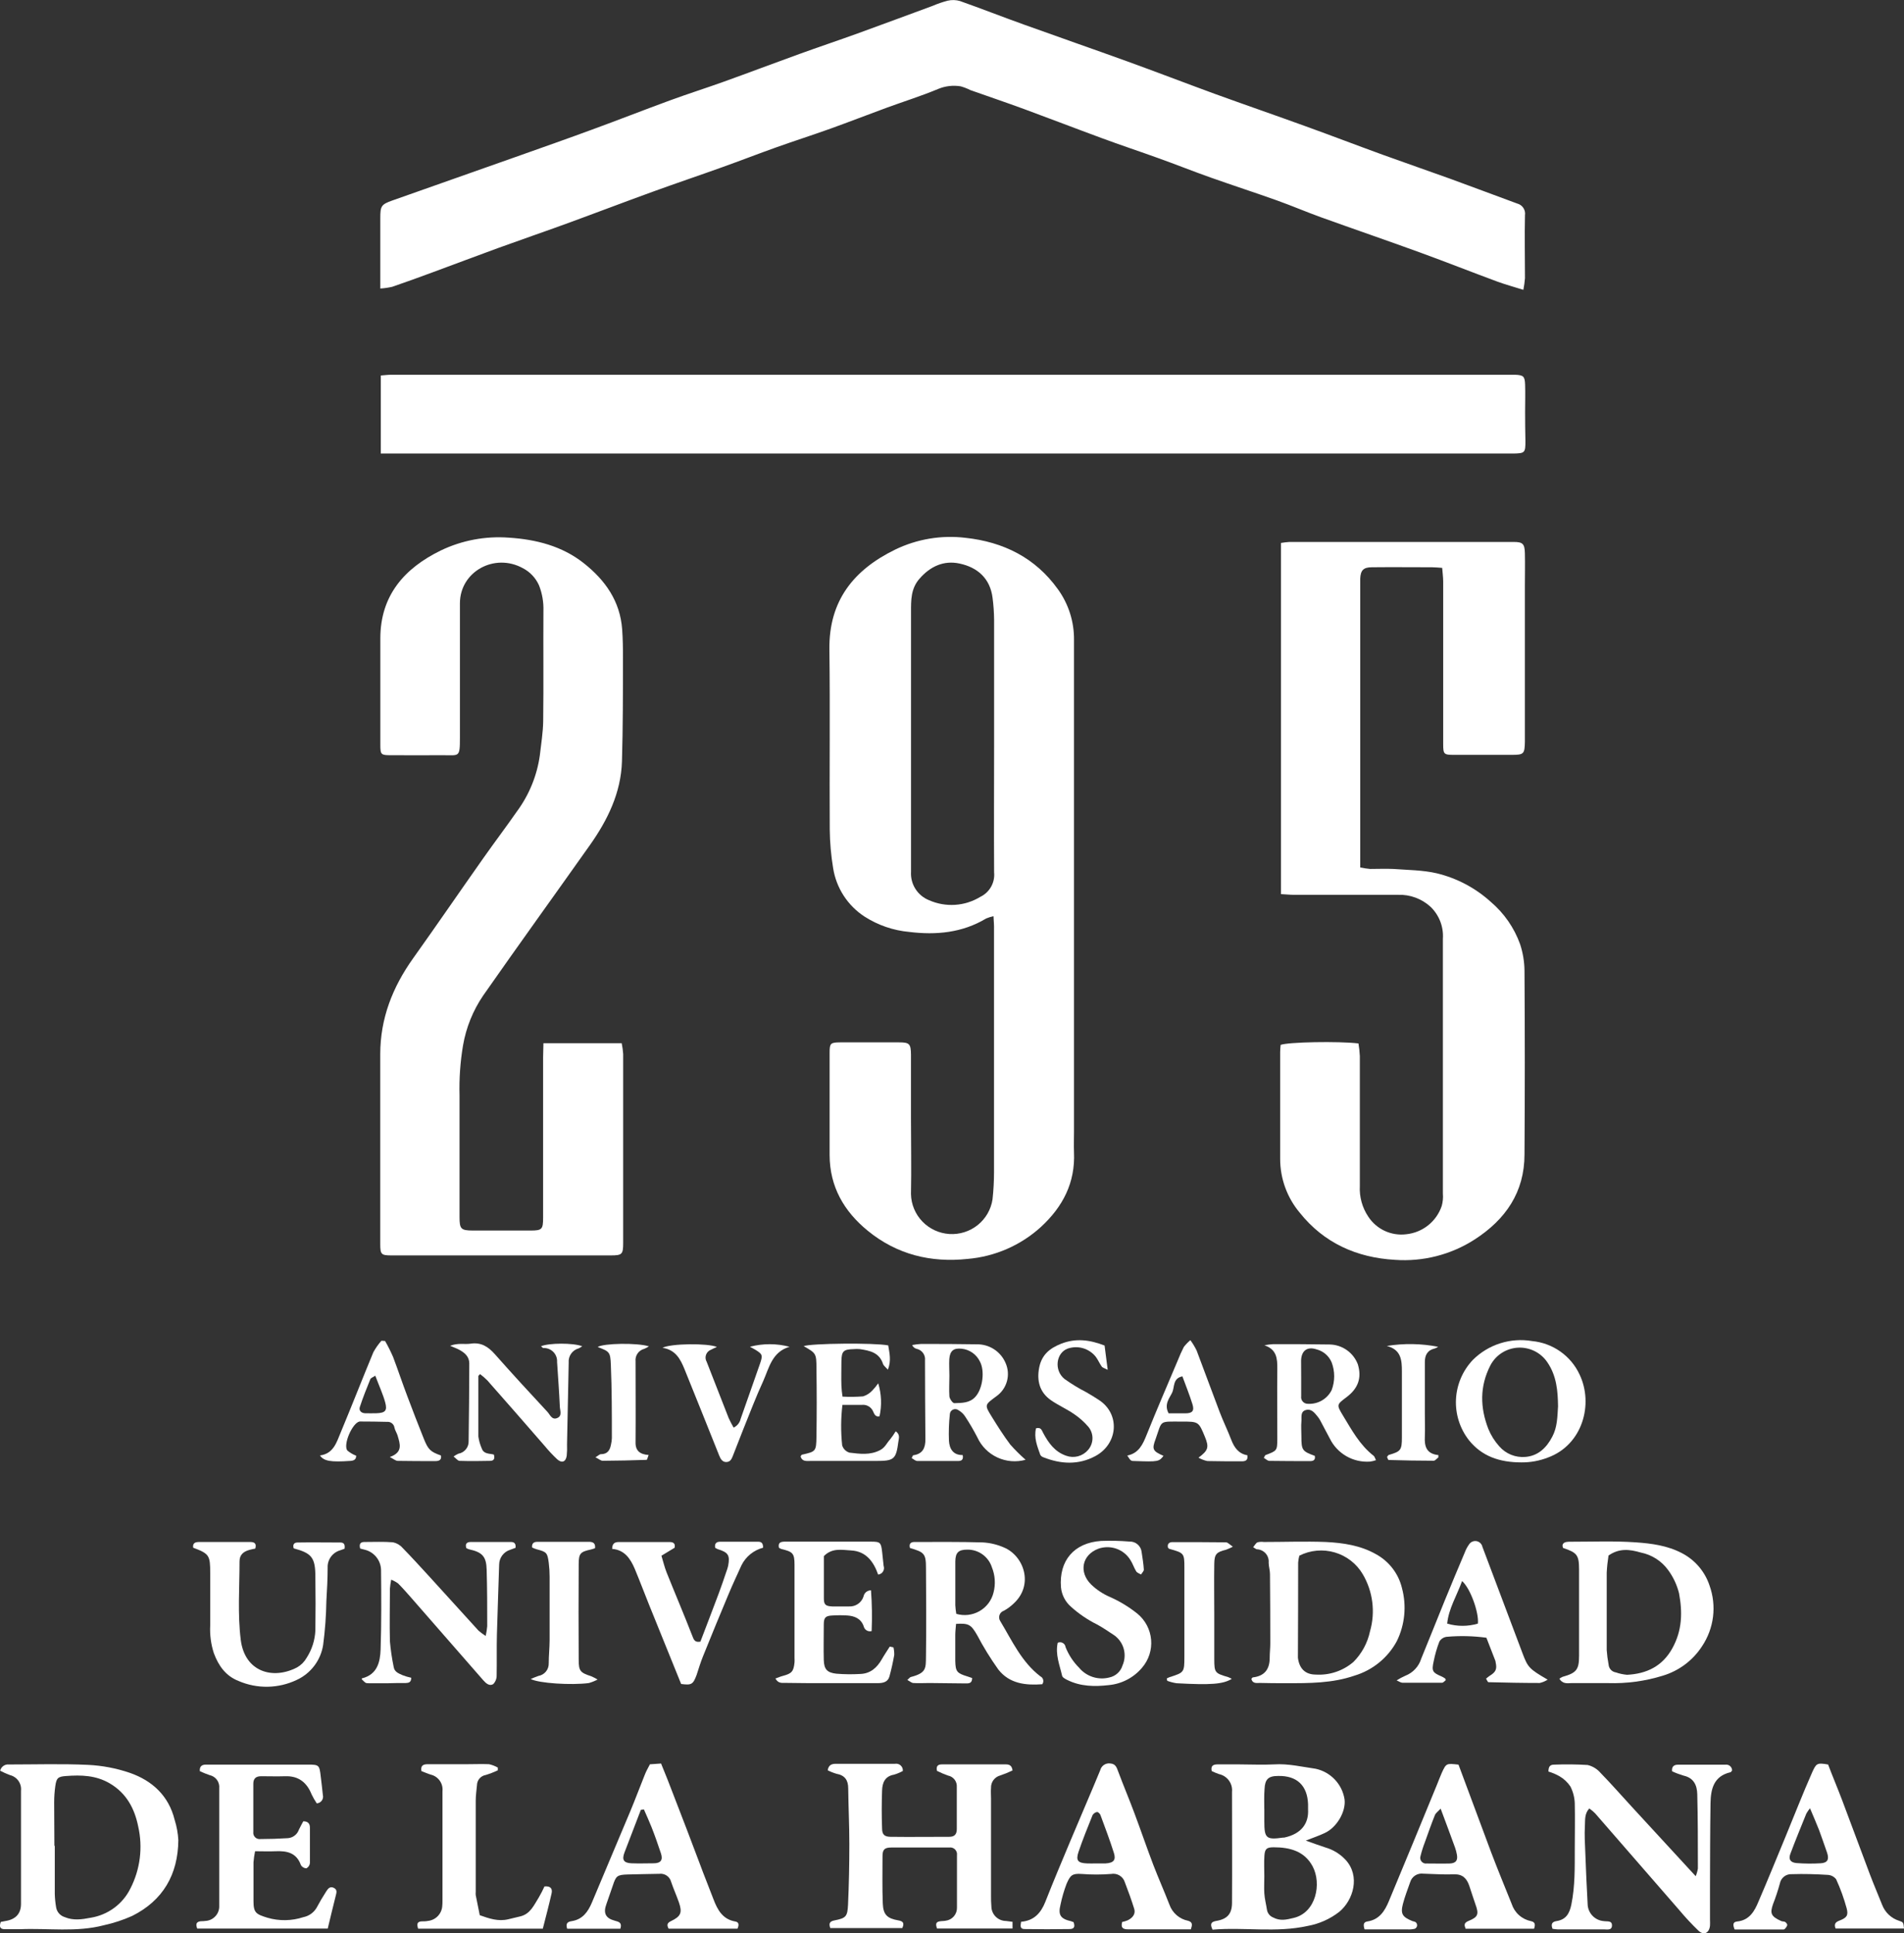 <svg width="131" height="133" viewBox="0 0 131 133" fill="none" xmlns="http://www.w3.org/2000/svg">
<rect x="0" y="0" width="131" height="133" fill="#333333" stroke="none"/>
<g clip-path="url(#clip0_760_13637)">
<path d="M68.355 63.035C68.182 63.071 68.013 63.123 67.851 63.191C66.209 64.181 64.397 64.343 62.568 64.118C61.469 64.02 60.411 63.657 59.483 63.062C58.909 62.688 58.419 62.198 58.047 61.623C57.675 61.049 57.428 60.403 57.322 59.728C57.176 58.852 57.099 57.966 57.089 57.079C57.065 52.944 57.117 48.81 57.065 44.675C57.023 41.341 58.728 39.206 61.593 37.811C63.092 37.085 64.769 36.804 66.423 37.002C69.034 37.285 71.232 38.367 72.792 40.547C73.523 41.562 73.909 42.783 73.894 44.032C73.894 55.283 73.894 66.534 73.894 77.783C73.894 78.289 73.876 78.794 73.894 79.287C73.985 81.371 73.127 83.024 71.621 84.413C70.229 85.681 68.456 86.454 66.577 86.614C64.038 86.885 61.708 86.314 59.706 84.678C58.064 83.34 57.086 81.638 57.08 79.473C57.08 77.12 57.08 74.765 57.08 72.407C57.08 71.779 57.144 71.722 57.799 71.716C59.151 71.716 60.516 71.716 61.856 71.716C62.574 71.716 62.671 71.815 62.677 72.57C62.677 74.013 62.677 75.453 62.677 76.897C62.677 78.653 62.713 80.405 62.677 82.161C62.694 82.864 62.974 83.535 63.463 84.042C63.952 84.549 64.614 84.855 65.318 84.9C66.022 84.945 66.718 84.725 67.268 84.285C67.818 83.844 68.182 83.214 68.288 82.519C68.356 81.898 68.39 81.274 68.391 80.649C68.391 75.07 68.391 69.493 68.391 63.916C68.4 63.669 68.373 63.408 68.355 63.035ZM68.397 51.149C68.397 48.314 68.397 45.478 68.397 42.643C68.392 42.14 68.357 41.638 68.292 41.139C68.126 39.795 67.256 39.035 66.022 38.773C64.941 38.539 64.008 38.962 63.269 39.81C62.665 40.493 62.68 41.293 62.68 42.114C62.68 47.496 62.68 52.879 62.68 58.263C62.68 58.841 62.68 59.415 62.68 59.992C62.657 60.404 62.764 60.814 62.987 61.162C63.209 61.51 63.536 61.781 63.921 61.935C64.484 62.184 65.099 62.293 65.714 62.253C66.329 62.213 66.924 62.024 67.449 61.703C67.762 61.553 68.02 61.31 68.19 61.008C68.359 60.707 68.432 60.36 68.397 60.016C68.379 57.061 68.397 54.105 68.397 51.149Z" fill="white"/>
<path d="M26.166 19.851V17.446C26.166 16.628 26.166 15.81 26.166 14.995C26.166 14.18 26.226 14.066 26.999 13.792L35.798 10.686C37.441 10.103 39.083 9.526 40.716 8.924C42.527 8.263 44.299 7.565 46.098 6.907C47.327 6.456 48.58 6.059 49.811 5.617C51.544 4.994 53.264 4.342 54.994 3.717C56.322 3.235 57.663 2.787 58.994 2.306C60.723 1.681 62.45 1.034 64.177 0.4C64.508 0.257 64.851 0.14 65.2 0.048C65.478 -0.017 65.768 -0.01 66.042 0.069C67.506 0.586 68.955 1.155 70.419 1.681C72.78 2.532 75.153 3.353 77.513 4.207C79.533 4.937 81.54 5.71 83.55 6.447C85.645 7.207 87.755 7.935 89.853 8.696C91.625 9.336 93.382 10.01 95.151 10.653C96.684 11.21 98.23 11.739 99.767 12.295C101.303 12.851 102.846 13.441 104.385 14.003C104.56 14.047 104.711 14.154 104.81 14.304C104.91 14.453 104.95 14.634 104.922 14.812C104.889 16.255 104.922 17.695 104.922 19.138C104.901 19.408 104.864 19.676 104.811 19.941C104.162 19.737 103.603 19.586 103.042 19.382C101.261 18.724 99.498 18.026 97.714 17.376C95.447 16.55 93.162 15.768 90.892 14.95C89.877 14.583 88.887 14.159 87.873 13.795C86.349 13.251 84.809 12.752 83.285 12.211C82.077 11.784 80.897 11.309 79.699 10.882C78.401 10.413 77.088 9.98 75.793 9.499C74.017 8.846 72.255 8.164 70.48 7.511C69.245 7.057 67.998 6.636 66.758 6.197C66.546 6.089 66.323 6.002 66.094 5.939C65.573 5.854 65.038 5.916 64.551 6.119C63.404 6.6 62.215 6.97 61.046 7.397C59.742 7.875 58.45 8.38 57.143 8.849C55.912 9.291 54.665 9.691 53.43 10.13C52.196 10.569 50.913 11.068 49.648 11.519C48.072 12.085 46.487 12.617 44.918 13.188C42.913 13.916 40.924 14.676 38.92 15.407C37.377 15.969 35.82 16.502 34.274 17.064C32.728 17.626 31.274 18.182 29.767 18.735C28.846 19.078 27.92 19.41 26.99 19.731C26.719 19.793 26.444 19.833 26.166 19.851Z" fill="white"/>
<path d="M37.389 71.775H42.774C42.826 72.021 42.86 72.27 42.876 72.521C42.876 76.849 42.876 81.175 42.876 85.501C42.876 86.304 42.807 86.373 42.01 86.373C36.989 86.373 31.968 86.373 26.947 86.373C26.232 86.373 26.162 86.31 26.162 85.588C26.162 81.237 26.162 76.887 26.162 72.536C26.162 70.073 27.007 67.923 28.417 65.942C30.053 63.648 31.644 61.324 33.265 59.026C34.02 57.953 34.813 56.907 35.565 55.827C36.407 54.687 36.95 53.356 37.144 51.954C37.231 51.169 37.364 50.385 37.373 49.6C37.404 47.074 37.373 44.551 37.389 42.026C37.408 41.428 37.306 40.833 37.087 40.276C36.862 39.766 36.469 39.348 35.973 39.091C34.026 38.021 31.653 39.323 31.644 41.497C31.644 44.572 31.644 47.648 31.644 50.727C31.644 52.162 31.602 51.951 30.436 51.96C29.271 51.969 28.07 51.96 26.89 51.96C26.226 51.96 26.171 51.921 26.168 51.281C26.168 48.831 26.168 46.38 26.168 43.926C26.168 40.97 27.822 39.097 30.328 37.873C31.786 37.173 33.405 36.87 35.019 36.992C36.881 37.113 38.662 37.564 40.151 38.736C41.639 39.909 42.668 41.358 42.807 43.31C42.852 43.956 42.864 44.606 42.861 45.255C42.861 47.633 42.861 50.015 42.792 52.39C42.725 54.543 41.808 56.416 40.588 58.142C38.146 61.594 35.668 65.022 33.247 68.489C32.543 69.521 32.07 70.692 31.858 71.922C31.666 73.061 31.586 74.215 31.617 75.368C31.617 78.155 31.617 80.943 31.617 83.733C31.617 84.551 31.71 84.656 32.522 84.662C33.851 84.662 35.179 84.662 36.507 84.662C37.292 84.662 37.367 84.575 37.367 83.778C37.367 80.1 37.367 76.423 37.367 72.746L37.389 71.775Z" fill="white"/>
<path d="M88.132 61.516V37.356C88.324 37.322 88.518 37.299 88.712 37.287C93.856 37.287 98.999 37.287 104.14 37.287C104.771 37.287 104.898 37.413 104.916 38.054C104.934 38.8 104.916 39.557 104.916 40.291V50.604C104.916 50.749 104.916 50.89 104.916 51.034C104.898 51.873 104.847 51.936 104.011 51.936C102.682 51.936 101.354 51.936 100.026 51.936C99.341 51.936 99.295 51.891 99.295 51.188C99.295 47.461 99.295 43.736 99.295 40.011C99.295 39.711 99.25 39.41 99.226 39.07C98.948 39.052 98.734 39.028 98.523 39.028C97.146 39.028 95.77 39.013 94.393 39.028C93.811 39.028 93.614 39.233 93.587 39.801C93.587 39.921 93.587 40.041 93.587 40.162V59.682C93.811 59.729 94.038 59.763 94.266 59.784C94.798 59.784 95.332 59.76 95.86 59.784C96.862 59.859 97.892 59.859 98.861 60.085C100.242 60.42 101.516 61.095 102.568 62.048C103.485 62.827 104.181 63.831 104.587 64.962C104.782 65.554 104.884 66.173 104.889 66.796C104.917 71.005 104.917 75.215 104.889 79.424C104.889 82.016 103.597 83.899 101.457 85.279C99.829 86.327 97.902 86.818 95.969 86.677C93.346 86.527 91.091 85.522 89.424 83.433C88.554 82.394 88.078 81.084 88.078 79.731C88.078 77.281 88.078 74.827 88.078 72.376C88.078 72.211 88.099 72.043 88.111 71.889C88.6 71.694 92.099 71.625 93.466 71.79C93.514 72.075 93.545 72.362 93.56 72.65C93.56 75.633 93.56 78.615 93.56 81.595C93.52 82.341 93.722 83.079 94.137 83.7C94.413 84.126 94.804 84.466 95.265 84.682C95.726 84.897 96.239 84.979 96.745 84.918C97.299 84.862 97.825 84.649 98.259 84.303C98.694 83.956 99.019 83.493 99.196 82.966C99.272 82.689 99.299 82.4 99.274 82.112C99.274 80.766 99.274 79.406 99.274 78.071C99.274 73.576 99.274 69.081 99.274 64.586C99.302 64.18 99.24 63.773 99.094 63.394C98.947 63.014 98.719 62.671 98.426 62.388C97.816 61.83 97.01 61.534 96.183 61.564C93.792 61.564 91.402 61.564 89.014 61.564C88.769 61.564 88.486 61.534 88.132 61.516Z" fill="white"/>
<path d="M26.199 31.207V25.834C26.471 25.813 26.706 25.783 26.939 25.783H103.932C104.029 25.783 104.125 25.783 104.234 25.783C104.814 25.807 104.91 25.885 104.931 26.457C104.953 27.082 104.931 27.708 104.931 28.333C104.931 29.006 104.938 29.679 104.953 30.351C104.953 31.15 104.922 31.192 104.092 31.204H26.211L26.199 31.207Z" fill="white"/>
<path d="M62.117 121.845C61.925 121.95 61.723 122.034 61.513 122.097C60.88 122.205 60.704 122.66 60.689 123.195C60.659 124.058 60.656 124.924 60.689 125.79C60.689 126.208 60.843 126.367 61.263 126.373C62.615 126.391 63.965 126.373 65.317 126.373C65.685 126.373 65.833 126.186 65.83 125.835C65.83 124.872 65.83 123.91 65.83 122.948C65.844 122.766 65.791 122.585 65.679 122.439C65.568 122.294 65.407 122.195 65.226 122.16C64.966 122.068 64.712 121.96 64.466 121.836C64.393 121.502 64.538 121.391 64.804 121.391H69.223C69.474 121.391 69.63 121.502 69.664 121.809C69.391 121.94 69.111 122.055 68.825 122.151C68.636 122.2 68.469 122.311 68.353 122.467C68.236 122.623 68.177 122.814 68.185 123.008C68.163 123.246 68.185 123.489 68.185 123.73C68.185 125.963 68.185 128.198 68.185 130.435C68.185 130.676 68.185 130.916 68.209 131.157C68.21 131.423 68.316 131.678 68.505 131.867C68.694 132.056 68.95 132.162 69.217 132.164L69.664 132.221V132.684H64.472C64.378 132.429 64.36 132.245 64.635 132.191C64.777 132.164 64.937 132.173 65.066 132.146C65.285 132.118 65.486 132.011 65.629 131.844C65.772 131.677 65.848 131.463 65.842 131.244C65.842 130.041 65.842 128.839 65.842 127.636C65.852 127.564 65.846 127.49 65.822 127.421C65.799 127.353 65.76 127.29 65.708 127.239C65.656 127.188 65.593 127.149 65.523 127.127C65.454 127.104 65.38 127.099 65.308 127.11C63.98 127.11 62.651 127.11 61.323 127.11C60.849 127.11 60.719 127.26 60.719 127.711C60.719 128.79 60.695 129.873 60.738 130.952C60.768 131.74 61.039 131.99 61.815 132.125C62.135 132.182 62.235 132.308 62.081 132.651H57.124C57.022 132.35 57.064 132.194 57.402 132.128C58.202 131.969 58.308 131.869 58.347 131.039C58.41 129.647 58.437 128.255 58.437 126.86C58.437 125.588 58.374 124.316 58.359 123.044C58.359 122.482 58.133 122.142 57.553 122.037C57.344 121.977 57.142 121.896 56.949 121.796C57.004 121.445 57.209 121.348 57.511 121.351H61.568C61.638 121.338 61.711 121.34 61.78 121.359C61.849 121.378 61.913 121.413 61.966 121.461C62.02 121.509 62.061 121.569 62.087 121.635C62.113 121.702 62.124 121.773 62.117 121.845Z" fill="white"/>
<path d="M0.053 132.23C0.177 132.206 0.271 132.185 0.355 132.17C1.056 132.065 1.442 131.683 1.445 130.995C1.445 128.4 1.445 125.802 1.445 123.207C1.472 122.966 1.409 122.723 1.269 122.524C1.129 122.326 0.921 122.184 0.684 122.127C0.454 122.042 0.229 121.941 0.011 121.827C0.041 121.694 0.12 121.577 0.231 121.497C0.342 121.418 0.479 121.382 0.615 121.397C2.426 121.397 4.237 121.34 6.048 121.424C7.029 121.47 7.999 121.654 8.928 121.971C10.474 122.509 11.606 123.547 12.016 125.206C12.159 125.661 12.245 126.132 12.27 126.608C12.246 128.956 11.228 130.748 9.097 131.815C8.469 132.096 7.814 132.312 7.141 132.459C5.245 132.955 3.304 132.648 1.385 132.73C1.025 132.73 0.66 132.73 0.301 132.73C-0.013 132.718 -0.058 132.543 0.053 132.23ZM3.742 126.993H3.769C3.769 128.099 3.769 129.206 3.769 130.3C3.778 130.613 3.809 130.924 3.863 131.232C3.889 131.385 3.957 131.528 4.059 131.644C4.161 131.761 4.294 131.847 4.442 131.894C5.046 132.149 5.629 132.059 6.254 131.939C6.834 131.844 7.383 131.612 7.856 131.263C8.328 130.915 8.71 130.459 8.97 129.933C9.647 128.616 9.837 127.103 9.508 125.66C9.263 124.443 8.708 123.375 7.549 122.696C6.598 122.14 5.587 122.112 4.548 122.191C3.987 122.23 3.884 122.329 3.806 122.879C3.752 123.26 3.726 123.644 3.727 124.028C3.736 125.023 3.742 126.009 3.742 126.993Z" fill="white"/>
<path d="M89.841 126.634C90.381 126.824 90.78 126.974 91.184 127.104C91.719 127.256 92.201 127.551 92.579 127.957C93.608 129.076 93.113 130.733 92.147 131.533C91.51 132.03 90.761 132.364 89.965 132.507C87.785 132.988 85.6 132.576 83.426 132.762C83.251 132.386 83.296 132.23 83.677 132.161C84.437 132.038 84.763 131.674 84.766 130.919C84.781 128.372 84.766 125.826 84.766 123.282C84.794 123.006 84.719 122.729 84.555 122.504C84.392 122.279 84.151 122.121 83.879 122.061C83.705 122.001 83.534 121.931 83.369 121.851C83.29 121.487 83.472 121.394 83.761 121.391C84.268 121.391 84.772 121.391 85.271 121.391C86.067 121.391 86.864 121.433 87.658 121.391C88.633 121.327 89.572 121.559 90.517 121.691C91.024 121.8 91.486 122.06 91.841 122.435C92.197 122.811 92.43 123.286 92.509 123.796C92.615 124.638 91.972 125.738 91.136 126.117C90.77 126.292 90.372 126.424 89.841 126.634ZM86.988 129.112C86.988 129.494 86.964 129.882 86.988 130.261C87.012 130.64 87.112 131.012 87.169 131.388C87.187 131.505 87.235 131.616 87.309 131.709C87.382 131.802 87.479 131.875 87.589 131.92C88.078 132.179 88.495 132.08 89.026 131.95C90.556 131.575 90.937 129.59 90.318 128.417C89.759 127.356 88.742 127.094 87.631 127.094C87.148 127.094 87.027 127.203 86.994 127.672C86.961 128.141 86.988 128.631 86.988 129.112ZM86.988 124.448V125.311C86.988 126.481 87.118 126.592 88.283 126.427H88.356C89.587 126.165 90.049 125.405 89.998 124.494C89.998 124.373 89.998 124.253 89.998 124.133C89.953 122.843 89.231 122.16 87.939 122.187C87.266 122.187 87.034 122.41 87.003 123.089C86.967 123.537 86.985 123.991 86.985 124.448H86.988Z" fill="white"/>
<path d="M109.347 124.422C109.009 124.789 109.067 125.222 109.046 125.607C109.009 126.223 109.046 126.843 109.073 127.462C109.118 128.638 109.166 129.813 109.233 130.989C109.237 131.29 109.354 131.579 109.561 131.798C109.768 132.018 110.051 132.152 110.353 132.174C110.57 132.213 110.914 132.116 110.908 132.474C110.902 132.832 110.561 132.739 110.344 132.742C109.281 132.742 108.231 132.742 107.159 132.742C107.045 132.735 106.931 132.722 106.818 132.703C106.697 132.384 106.779 132.219 107.096 132.171C107.736 132.071 107.983 131.662 108.11 131.049C108.375 129.762 108.345 128.469 108.348 127.173C108.348 126.142 108.372 125.108 108.348 124.076C108.335 123.669 108.232 123.27 108.046 122.907C107.85 122.616 107.59 122.375 107.286 122.2C107.049 122.067 106.798 121.961 106.537 121.884C106.537 121.541 106.652 121.409 106.924 121.409C107.694 121.378 108.466 121.386 109.236 121.433C109.582 121.517 109.892 121.707 110.123 121.977C110.86 122.732 111.554 123.529 112.27 124.305L116.668 129.083C116.74 128.912 116.791 128.733 116.819 128.55C116.819 126.845 116.819 125.138 116.776 123.439C116.761 122.837 116.541 122.323 115.844 122.167C115.57 122.086 115.303 121.986 115.044 121.866C115.01 121.566 115.146 121.412 115.448 121.412C116.535 121.412 117.622 121.412 118.705 121.412C118.763 121.403 118.822 121.407 118.879 121.423C118.935 121.438 118.988 121.466 119.032 121.504C119.077 121.542 119.112 121.59 119.137 121.643C119.161 121.696 119.173 121.754 119.173 121.812C119.122 121.869 119.095 121.926 119.058 121.932C117.902 122.2 117.703 123.093 117.688 124.067C117.658 126.013 117.658 127.958 117.652 129.903C117.652 130.625 117.652 131.347 117.652 132.068C117.659 132.212 117.659 132.355 117.652 132.498C117.591 133.001 117.226 133.175 116.858 132.832C116.393 132.384 115.952 131.911 115.539 131.416C113.603 129.197 111.672 126.977 109.746 124.756C109.623 124.634 109.49 124.522 109.347 124.422Z" fill="white"/>
<path d="M20.867 125.306C21.223 125.306 21.32 125.502 21.323 125.733C21.323 126.548 21.323 127.366 21.323 128.184C21.315 128.258 21.289 128.33 21.247 128.392C21.205 128.455 21.148 128.506 21.081 128.541C21.005 128.54 20.93 128.519 20.864 128.48C20.798 128.442 20.743 128.387 20.704 128.322C20.402 127.471 19.75 127.333 18.971 127.366C18.519 127.387 18.066 127.366 17.55 127.366C17.498 127.618 17.462 127.873 17.441 128.129C17.441 129.031 17.441 129.909 17.441 130.796C17.441 131.608 17.622 131.699 18.404 131.942C19.213 132.178 20.075 132.163 20.876 131.9C21.064 131.862 21.242 131.785 21.398 131.674C21.554 131.563 21.685 131.421 21.782 131.256C21.983 130.878 22.2 130.508 22.434 130.147C22.549 129.973 22.681 129.756 22.953 129.879C23.225 130.003 23.155 130.213 23.098 130.436C22.911 131.172 22.736 131.912 22.549 132.688H13.571C13.468 132.417 13.468 132.219 13.822 132.18C13.915 132.18 14.015 132.18 14.123 132.162C14.256 132.156 14.386 132.124 14.506 132.068C14.626 132.012 14.734 131.932 14.823 131.835C14.913 131.737 14.982 131.622 15.026 131.498C15.071 131.373 15.09 131.241 15.083 131.109C15.083 128.418 15.083 125.724 15.083 123.033C15.104 122.829 15.049 122.624 14.928 122.457C14.808 122.291 14.63 122.175 14.428 122.131C14.197 122.052 13.97 121.961 13.749 121.857C13.722 121.539 13.873 121.409 14.163 121.406C14.549 121.406 14.935 121.406 15.322 121.406C17.274 121.406 19.229 121.406 21.187 121.406C21.948 121.406 21.978 121.436 22.066 122.209C22.114 122.639 22.174 123.066 22.213 123.496C22.23 123.562 22.233 123.631 22.22 123.698C22.207 123.764 22.18 123.828 22.14 123.883C22.1 123.938 22.048 123.984 21.988 124.017C21.928 124.049 21.862 124.069 21.794 124.073C21.66 123.875 21.541 123.667 21.438 123.451C21.109 122.627 20.532 122.176 19.626 122.206C19.074 122.224 18.519 122.206 17.963 122.206C17.61 122.206 17.426 122.365 17.429 122.729C17.429 123.836 17.429 124.942 17.429 126.037C17.419 126.103 17.425 126.171 17.447 126.234C17.468 126.298 17.503 126.356 17.551 126.403C17.598 126.451 17.656 126.487 17.72 126.508C17.783 126.529 17.851 126.536 17.918 126.527C18.546 126.527 19.174 126.506 19.799 126.467C19.969 126.456 20.132 126.395 20.267 126.292C20.403 126.19 20.506 126.05 20.562 125.889C20.653 125.691 20.773 125.487 20.867 125.306Z" fill="white"/>
<path d="M71.708 115.876C70.579 115.961 69.456 115.846 68.689 114.866C68.149 114.109 67.66 113.317 67.228 112.494C66.812 111.775 66.652 111.667 65.779 111.724C65.761 111.964 65.728 112.217 65.725 112.47C65.725 113.071 65.725 113.672 65.725 114.274C65.743 115.004 65.837 115.116 66.549 115.335L66.887 115.449C66.887 115.852 66.616 115.819 66.389 115.819L63.932 115.792C63.57 115.792 63.208 115.816 62.848 115.792C62.719 115.792 62.598 115.669 62.426 115.582C62.559 115.467 62.604 115.395 62.664 115.38C63.751 115.098 63.697 114.779 63.709 113.94C63.736 111.922 63.724 109.902 63.709 107.881C63.709 106.892 63.594 106.79 62.61 106.504C62.531 106.237 62.64 106.089 62.912 106.089C64.481 106.089 66.051 106.071 67.618 106.119C68.121 106.147 68.615 106.265 69.076 106.468C70.449 107.045 71.141 109.033 69.749 110.317C69.546 110.514 69.318 110.683 69.07 110.819C69 110.842 68.936 110.881 68.884 110.932C68.831 110.983 68.792 111.046 68.768 111.116C68.744 111.185 68.736 111.259 68.746 111.331C68.755 111.404 68.781 111.474 68.822 111.535C69.631 112.879 70.283 114.34 71.578 115.332C71.627 115.355 71.669 115.389 71.703 115.431C71.737 115.473 71.761 115.521 71.773 115.574C71.785 115.626 71.786 115.68 71.775 115.732C71.764 115.785 71.741 115.834 71.708 115.876ZM65.792 111.032C66.057 111.111 66.335 111.136 66.61 111.104C66.884 111.072 67.15 110.985 67.39 110.848C67.63 110.711 67.839 110.527 68.006 110.307C68.172 110.087 68.292 109.836 68.357 109.568C68.509 108.987 68.467 108.374 68.24 107.818C68.125 107.465 67.899 107.158 67.597 106.942C67.294 106.726 66.931 106.611 66.558 106.615C65.955 106.615 65.737 106.808 65.728 107.424C65.728 108.432 65.728 109.442 65.728 110.449C65.739 110.645 65.761 110.839 65.795 111.032H65.792Z" fill="white"/>
<path d="M86.098 115.507C86.137 115.468 86.164 115.408 86.2 115.405C87.012 115.314 87.362 114.836 87.359 114.048C87.359 113.715 87.402 113.378 87.399 113.044C87.399 111.463 87.392 109.88 87.378 108.296C87.378 108.035 87.29 107.773 87.287 107.512C87.298 107.398 87.285 107.284 87.251 107.176C87.216 107.068 87.159 106.967 87.085 106.881C87.01 106.795 86.918 106.725 86.816 106.676C86.713 106.626 86.601 106.597 86.487 106.592C86.421 106.592 86.363 106.528 86.221 106.447C86.33 106.318 86.4 106.168 86.523 106.11C86.663 106.076 86.809 106.069 86.952 106.089C88.374 106.089 89.799 106.035 91.217 106.089C92.425 106.15 93.611 106.327 94.668 106.928C95.113 107.17 95.503 107.503 95.811 107.904C96.12 108.306 96.34 108.767 96.458 109.259C96.786 110.477 96.662 111.772 96.108 112.906C95.803 113.474 95.389 113.976 94.889 114.384C94.389 114.792 93.813 115.098 93.195 115.284C91.667 115.811 90.073 115.807 88.482 115.804C87.879 115.804 87.275 115.804 86.671 115.786C86.43 115.798 86.17 115.825 86.098 115.507ZM89.397 107.031C89.355 107.186 89.328 107.345 89.316 107.506C89.316 109.665 89.311 111.822 89.3 113.979C89.299 114.003 89.299 114.027 89.3 114.051C89.388 114.779 89.786 115.209 90.526 115.212C91.473 115.271 92.405 114.958 93.122 114.34C93.697 113.762 94.092 113.031 94.26 112.235C94.449 111.58 94.501 110.894 94.415 110.218C94.329 109.542 94.106 108.89 93.759 108.302C93.331 107.578 92.641 107.043 91.831 106.807C91.02 106.57 90.15 106.65 89.397 107.031Z" fill="white"/>
<path d="M107.289 115.495C107.357 115.445 107.43 115.403 107.506 115.368C108.463 115.098 108.644 114.878 108.644 113.913C108.644 111.943 108.644 109.973 108.644 108.005C108.644 106.985 108.509 106.823 107.546 106.501C107.443 106.273 107.546 106.137 107.766 106.089C107.885 106.071 108.005 106.065 108.125 106.071C109.598 106.071 111.074 106.011 112.538 106.113C113.622 106.189 114.715 106.33 115.723 106.859C116.621 107.326 117.301 108.123 117.619 109.081C117.867 109.771 117.95 110.509 117.86 111.237C117.769 111.964 117.509 112.661 117.1 113.27C116.471 114.238 115.518 114.952 114.41 115.287C113.189 115.665 111.912 115.838 110.634 115.798C109.792 115.798 108.949 115.798 108.104 115.798C107.817 115.81 107.509 115.861 107.289 115.495ZM110.67 107.021C110.608 107.412 110.566 107.805 110.546 108.2C110.546 109.974 110.546 111.751 110.546 113.528C110.569 113.862 110.612 114.195 110.676 114.523C110.685 114.656 110.739 114.782 110.83 114.88C110.92 114.978 111.042 115.042 111.174 115.062C111.423 115.148 111.681 115.203 111.944 115.227C113.293 115.158 114.377 114.641 115.062 113.402C115.747 112.163 115.762 110.912 115.524 109.628C115.382 109.048 115.127 108.501 114.772 108.02C114.321 107.398 113.652 106.969 112.898 106.817C112.119 106.591 111.413 106.504 110.67 107.021Z" fill="white"/>
<path d="M81.934 132.739H77.624C77.322 132.739 77.086 132.678 77.207 132.233C77.334 132.208 77.458 132.171 77.578 132.122C77.956 131.942 78.14 131.659 78.037 131.328C77.844 130.712 77.627 130.105 77.394 129.506C77.336 129.31 77.206 129.142 77.03 129.035C76.855 128.929 76.645 128.891 76.443 128.929C75.769 128.982 75.092 128.982 74.418 128.929C73.763 128.884 73.639 129.025 73.385 129.602C73.207 130.069 73.067 130.55 72.966 131.04C72.788 131.755 72.966 132.017 73.696 132.182C73.754 132.199 73.811 132.22 73.865 132.245C73.947 132.483 73.971 132.714 73.606 132.72C72.567 132.737 71.529 132.737 70.491 132.72C70.156 132.72 70.213 132.474 70.255 132.218C71.14 132.146 71.617 131.617 71.921 130.847C72.471 129.449 73.056 128.063 73.636 126.677C74.318 125.047 75.025 123.427 75.698 121.794C75.735 121.643 75.828 121.511 75.958 121.424C76.089 121.338 76.247 121.304 76.401 121.328C76.775 121.358 76.836 121.628 76.942 121.902C77.292 122.837 77.681 123.76 78.031 124.695C78.484 125.898 78.9 127.125 79.359 128.328C79.707 129.23 80.108 130.132 80.458 131.034C80.556 131.316 80.728 131.568 80.954 131.765C81.181 131.961 81.455 132.095 81.75 132.152C82.07 132.249 82.034 132.441 81.934 132.739ZM75.423 128.204C75.64 128.204 75.858 128.204 76.072 128.204C76.615 128.171 76.797 127.973 76.637 127.477C76.359 126.599 76.033 125.736 75.713 124.873C75.68 124.779 75.544 124.656 75.474 124.668C75.412 124.68 75.353 124.705 75.301 124.742C75.249 124.778 75.205 124.825 75.172 124.879C74.837 125.712 74.499 126.545 74.21 127.395C74.004 127.997 74.155 128.18 74.789 128.204C74.991 128.213 75.209 128.207 75.423 128.204Z" fill="white"/>
<path d="M100.349 121.408C101.106 123.447 101.858 125.462 102.606 127.47C103.053 128.649 103.536 129.815 104.007 130.988C104.103 131.286 104.276 131.553 104.509 131.761C104.743 131.97 105.028 132.113 105.335 132.176C105.637 132.236 105.637 132.428 105.547 132.699H100.838C100.744 132.458 100.705 132.296 101.04 132.161C101.704 131.89 101.761 131.695 101.514 131.018C101.36 130.591 101.233 130.155 101.085 129.728C100.91 129.232 100.623 128.928 100.026 128.955C99.331 128.982 98.631 128.928 97.931 128.91C97.735 128.883 97.536 128.926 97.37 129.032C97.204 129.138 97.082 129.299 97.025 129.488C96.853 129.984 96.657 130.477 96.524 130.991C96.346 131.683 96.491 131.893 97.188 132.176C97.258 132.188 97.326 132.209 97.39 132.239C97.429 132.267 97.459 132.304 97.478 132.348C97.497 132.391 97.504 132.439 97.499 132.486C97.493 132.533 97.475 132.578 97.447 132.616C97.418 132.654 97.38 132.684 97.336 132.702C97.172 132.739 97.003 132.753 96.835 132.744C95.848 132.744 94.864 132.744 93.886 132.744C93.792 132.443 93.792 132.239 94.082 132.197C94.918 132.071 95.289 131.451 95.564 130.784C96.678 128.123 97.771 125.45 98.869 122.783C98.978 122.518 99.075 122.247 99.192 121.986C99.503 121.309 99.506 121.312 100.349 121.408ZM99.12 124.436C98.939 124.629 98.785 124.737 98.731 124.863C98.483 125.48 98.263 126.108 98.039 126.736C97.918 127.047 97.817 127.366 97.737 127.69C97.714 127.753 97.708 127.822 97.719 127.888C97.731 127.955 97.759 128.018 97.802 128.07C97.845 128.122 97.901 128.163 97.964 128.187C98.027 128.212 98.096 128.22 98.163 128.21C98.694 128.21 99.229 128.225 99.757 128.21C100.167 128.189 100.309 127.993 100.24 127.608C100.211 127.443 100.169 127.28 100.113 127.121C99.799 126.252 99.482 125.404 99.12 124.436Z" fill="white"/>
<path d="M125.778 121.4C126.08 122.2 126.427 123.018 126.741 123.847C127.39 125.561 128.021 127.284 128.67 129.001C128.932 129.69 129.225 130.369 129.497 131.055C129.595 131.312 129.751 131.544 129.951 131.733C130.152 131.923 130.393 132.065 130.656 132.149C130.958 132.251 130.958 132.257 131 132.684H126.294C126.176 132.384 126.279 132.248 126.532 132.149C127.052 131.948 127.185 131.797 127.058 131.304C126.871 130.615 126.628 129.942 126.33 129.293C126.26 129.203 126.172 129.13 126.071 129.078C125.97 129.026 125.858 128.997 125.745 128.992C124.927 128.941 124.109 128.917 123.29 128.944C123.095 128.93 122.902 128.989 122.748 129.109C122.594 129.229 122.491 129.402 122.457 129.593C122.324 130.077 122.166 130.554 121.983 131.022C121.781 131.623 121.826 131.845 122.554 132.17C122.638 132.206 122.756 132.188 122.829 132.236C122.901 132.285 122.98 132.393 122.967 132.456C122.929 132.559 122.866 132.651 122.783 132.724C122.759 132.754 122.693 132.751 122.644 132.751H119.348C119.224 132.45 119.203 132.233 119.517 132.2C120.377 132.116 120.725 131.47 120.996 130.811C121.63 129.341 122.231 127.855 122.844 126.376C123.456 124.897 124.03 123.414 124.673 121.959C124.96 121.331 124.996 121.259 125.778 121.4ZM124.534 124.407C124.44 124.522 124.356 124.645 124.281 124.774C123.909 125.697 123.529 126.614 123.182 127.543C123.04 127.922 123.182 128.144 123.607 128.18C124.158 128.223 124.711 128.228 125.262 128.195C125.745 128.168 125.865 127.925 125.705 127.459C125.521 126.944 125.352 126.424 125.159 125.913C124.984 125.459 124.782 125.011 124.534 124.413V124.407Z" fill="white"/>
<path d="M44.716 121.385L45.483 121.331C45.784 122.05 46.062 122.774 46.343 123.505C46.947 125.066 47.55 126.629 48.133 128.19C48.435 129.013 48.773 129.834 49.084 130.658C49.364 131.395 49.715 132.05 50.593 132.201C50.847 132.243 50.856 132.441 50.741 132.694H46.002C45.875 132.453 45.89 132.303 46.159 132.177C46.847 131.849 46.956 131.593 46.711 130.884C46.545 130.406 46.334 129.946 46.174 129.467C46.128 129.292 46.019 129.14 45.867 129.039C45.716 128.938 45.533 128.896 45.353 128.92C44.628 128.935 43.904 128.944 43.179 128.965C42.455 128.986 42.379 129.068 42.162 129.732C42.02 130.162 41.86 130.586 41.718 131.013C41.498 131.614 41.658 131.975 42.295 132.144C42.597 132.222 42.811 132.285 42.684 132.697H39.023C38.929 132.396 38.986 132.225 39.325 132.177C40.082 132.062 40.456 131.536 40.728 130.887C41.604 128.782 42.494 126.707 43.367 124.612C43.717 123.779 44.028 122.928 44.369 122.089C44.462 121.848 44.595 121.623 44.716 121.385ZM44.302 124.488L44.091 124.521C43.717 125.498 43.336 126.476 42.965 127.456C42.775 127.958 42.911 128.175 43.457 128.196C44.003 128.217 44.468 128.196 44.966 128.196C45.464 128.196 45.627 127.97 45.474 127.513C45.274 126.912 45.06 126.295 44.828 125.709C44.664 125.294 44.48 124.9 44.302 124.488Z" fill="white"/>
<path d="M32.088 106.516C31.983 106.215 32.119 106.089 32.39 106.089C33.296 106.089 34.226 106.089 35.14 106.089C35.379 106.089 35.502 106.185 35.472 106.489L35.11 106.624C34.889 106.69 34.696 106.824 34.558 107.008C34.42 107.191 34.345 107.414 34.343 107.643C34.298 109.249 34.229 110.855 34.189 112.454C34.165 113.392 34.189 114.331 34.171 115.266C34.174 115.376 34.154 115.487 34.114 115.59C34.074 115.693 34.013 115.787 33.936 115.867C33.685 116.026 33.441 115.822 33.257 115.611L28.267 109.898C27.983 109.574 27.696 109.249 27.391 108.942C27.244 108.836 27.084 108.748 26.915 108.681C26.873 108.889 26.844 109.1 26.827 109.312C26.827 110.515 26.797 111.718 26.827 112.92C26.879 113.515 26.966 114.106 27.087 114.691C27.141 115.034 27.434 115.133 27.69 115.251C27.886 115.327 28.088 115.388 28.294 115.431C28.294 115.747 28.116 115.786 27.917 115.792C27.506 115.792 27.099 115.792 26.688 115.807H25.387C25.158 115.807 25.158 115.807 24.886 115.53C24.886 115.509 24.886 115.473 24.916 115.47C25.967 115.202 26.157 114.337 26.187 113.477C26.247 111.651 26.235 109.823 26.217 107.998C26.206 107.676 26.089 107.366 25.884 107.117C25.679 106.868 25.397 106.692 25.082 106.618C24.974 106.585 24.862 106.564 24.78 106.54C24.696 106.221 24.801 106.086 25.082 106.089C25.734 106.089 26.389 106.059 27.035 106.11C27.289 106.161 27.519 106.293 27.69 106.486C28.342 107.153 28.967 107.845 29.598 108.53C30.709 109.748 31.814 110.969 32.919 112.184C33.075 112.32 33.241 112.443 33.417 112.554C33.467 112.333 33.502 112.109 33.522 111.883C33.522 110.584 33.522 109.288 33.483 107.992C33.462 107.09 33.181 106.79 32.276 106.594C32.211 106.573 32.148 106.547 32.088 106.516Z" fill="white"/>
<path d="M37.462 129.786C37.902 129.743 38.02 129.966 37.95 130.267C37.769 131.075 37.555 131.878 37.347 132.693H28.768C28.674 132.392 28.686 132.215 29.003 132.191C29.148 132.191 29.305 132.191 29.438 132.161C29.691 132.135 29.927 132.023 30.107 131.844C30.286 131.665 30.399 131.429 30.425 131.178C30.44 131.035 30.446 130.891 30.443 130.748C30.443 128.342 30.443 125.937 30.443 123.531C30.443 123.435 30.443 123.339 30.443 123.231C30.47 122.977 30.404 122.723 30.257 122.514C30.11 122.306 29.892 122.157 29.643 122.097C29.417 122.031 29.203 121.929 28.994 121.851C28.925 121.448 29.139 121.378 29.45 121.378C30.356 121.378 31.285 121.378 32.2 121.378C32.683 121.378 33.166 121.357 33.646 121.378C33.858 121.425 34.061 121.503 34.25 121.61V121.799C33.981 121.927 33.704 122.034 33.419 122.121C33.252 122.149 33.1 122.235 32.989 122.364C32.879 122.492 32.818 122.656 32.816 122.825C32.783 123.183 32.731 123.54 32.731 123.898C32.731 125.988 32.731 128.078 32.731 130.167C32.724 130.239 32.724 130.312 32.731 130.384C32.819 130.844 32.915 131.307 33.009 131.767C33.643 131.992 34.277 132.215 34.968 132.047C35.249 131.977 35.53 131.917 35.81 131.845C36.495 131.674 36.74 131.069 37.066 130.552C37.211 130.304 37.343 130.048 37.462 129.786Z" fill="white"/>
<path d="M61.472 113.338C61.512 113.51 61.53 113.687 61.526 113.864C61.438 114.357 61.33 114.85 61.197 115.335C61.091 115.728 60.759 115.798 60.397 115.801C59.19 115.801 57.982 115.801 56.775 115.801C55.869 115.801 54.942 115.801 54.028 115.783C53.795 115.783 53.539 115.828 53.352 115.482C53.542 115.413 53.699 115.344 53.865 115.302C54.468 115.142 54.604 115.001 54.665 114.375C54.671 114.275 54.671 114.175 54.665 114.075C54.665 111.937 54.665 109.799 54.665 107.664C54.665 106.855 54.544 106.762 53.744 106.567C53.69 106.545 53.639 106.517 53.593 106.483C53.514 106.119 53.726 106.062 54.04 106.065C54.945 106.065 55.824 106.065 56.714 106.065C57.777 106.065 58.827 106.065 59.899 106.065C60.578 106.065 60.617 106.116 60.696 106.798C60.729 107.099 60.759 107.421 60.795 107.73C60.819 107.795 60.827 107.863 60.82 107.931C60.812 107.999 60.79 108.064 60.754 108.122C60.717 108.18 60.668 108.229 60.61 108.265C60.552 108.302 60.486 108.324 60.418 108.332C60.116 107.466 59.6 106.729 58.565 106.672C57.937 106.639 57.258 106.473 56.684 107.063C56.684 108.004 56.684 108.987 56.684 109.97C56.684 110.412 56.808 110.503 57.267 110.524C57.65 110.524 58.039 110.524 58.423 110.524C58.641 110.534 58.856 110.473 59.035 110.349C59.214 110.225 59.347 110.045 59.413 109.838C59.435 109.719 59.498 109.611 59.592 109.533C59.686 109.456 59.804 109.414 59.926 109.414C59.997 110.348 60.012 111.284 59.971 112.22C59.913 112.236 59.852 112.239 59.792 112.231C59.732 112.223 59.675 112.202 59.623 112.17C59.572 112.139 59.527 112.097 59.493 112.047C59.458 111.998 59.434 111.942 59.422 111.883C59.232 111.354 58.8 111.182 58.296 111.146C57.958 111.125 57.62 111.125 57.282 111.146C56.808 111.167 56.678 111.275 56.678 111.763C56.678 112.577 56.657 113.395 56.678 114.21C56.699 114.844 56.901 115.079 57.544 115.151C58.094 115.196 58.645 115.202 59.196 115.169C59.89 115.142 60.34 114.739 60.669 114.162C60.841 113.861 61.034 113.579 61.218 113.287L61.472 113.338Z" fill="white"/>
<path d="M13.291 106.483C13.239 106.137 13.463 106.089 13.728 106.089H17.194C17.477 106.089 17.674 106.161 17.565 106.543C17.435 106.57 17.296 106.594 17.163 106.633C16.762 106.744 16.478 106.961 16.481 107.424C16.481 109.228 16.34 111.047 16.566 112.836C16.85 115.028 18.77 115.59 20.445 114.715C20.716 114.559 20.94 114.334 21.094 114.063C21.46 113.498 21.669 112.846 21.698 112.175C21.716 110.948 21.716 109.724 21.698 108.497C21.698 107.162 21.453 106.862 20.209 106.528C20.131 106.296 20.209 106.131 20.457 106.125C21.447 106.107 22.434 106.125 23.424 106.125C23.681 106.125 23.747 106.284 23.705 106.555L23.403 106.663C23.147 106.736 22.924 106.893 22.768 107.107C22.612 107.322 22.532 107.583 22.543 107.848C22.543 108.615 22.5 109.384 22.455 110.151C22.439 111.157 22.366 112.161 22.235 113.158C22.156 113.682 21.948 114.178 21.628 114.602C21.309 115.025 20.889 115.363 20.406 115.584C19.783 115.879 19.104 116.037 18.414 116.049C17.725 116.06 17.041 115.924 16.409 115.65C15.53 115.305 15.041 114.613 14.715 113.744C14.515 113.129 14.429 112.483 14.462 111.838C14.462 110.635 14.462 109.432 14.462 108.23C14.462 107.027 14.411 106.898 13.291 106.483Z" fill="white"/>
<path d="M86.994 92.556C87.194 92.516 87.395 92.49 87.598 92.478C88.902 92.478 90.203 92.478 91.504 92.502C91.924 92.513 92.332 92.65 92.674 92.894C93.016 93.138 93.277 93.477 93.424 93.87C93.702 94.796 93.451 95.52 92.639 96.131C91.966 96.636 91.948 96.645 92.398 97.388C93.001 98.38 93.554 99.417 94.511 100.16C94.577 100.211 94.598 100.319 94.671 100.461C94.535 100.509 94.394 100.542 94.251 100.56C93.685 100.598 93.121 100.468 92.63 100.185C92.139 99.902 91.744 99.48 91.495 98.972C91.272 98.551 91.051 98.127 90.825 97.709C90.78 97.625 90.726 97.545 90.665 97.472C90.451 97.21 90.233 96.901 89.841 97.012C89.448 97.123 89.569 97.52 89.539 97.809C89.509 98.097 89.539 98.479 89.539 98.816C89.539 99.775 89.596 99.847 90.46 100.163C90.514 100.407 90.399 100.524 90.158 100.524C89.219 100.524 88.28 100.524 87.338 100.509C87.209 100.509 87.085 100.376 86.955 100.304C87.019 100.19 87.034 100.124 87.067 100.112C87.861 99.811 87.876 99.811 87.882 99.008C87.882 97.4 87.864 95.791 87.882 94.182C87.888 93.473 87.849 92.841 86.994 92.556ZM89.524 94.76C89.524 95.193 89.524 95.626 89.524 96.059C89.514 96.124 89.518 96.191 89.537 96.255C89.556 96.319 89.588 96.378 89.632 96.428C89.676 96.478 89.731 96.517 89.792 96.544C89.853 96.57 89.919 96.584 89.986 96.582C90.322 96.602 90.656 96.524 90.947 96.356C91.238 96.188 91.473 95.938 91.622 95.638C91.853 95.024 91.853 94.348 91.622 93.734C91.529 93.512 91.385 93.314 91.201 93.157C91.016 93 90.798 92.889 90.562 92.832C89.934 92.628 89.536 92.934 89.518 93.608C89.515 93.99 89.524 94.375 89.524 94.76Z" fill="white"/>
<path d="M96.092 115.611C96.285 115.489 96.486 115.382 96.695 115.29C96.954 115.188 97.187 115.03 97.375 114.826C97.564 114.623 97.704 114.379 97.785 114.114C98.329 112.797 98.848 111.471 99.388 110.151C99.847 109.023 100.321 107.899 100.795 106.777C100.862 106.599 100.952 106.43 101.063 106.275C101.114 106.187 101.191 106.117 101.283 106.073C101.374 106.029 101.477 106.014 101.578 106.029C101.679 106.045 101.772 106.091 101.846 106.16C101.921 106.23 101.972 106.32 101.993 106.42L104.764 113.774C105.118 114.715 105.226 114.833 106.482 115.56C106.316 115.668 106.132 115.746 105.939 115.789C104.761 115.789 103.587 115.765 102.41 115.735C102.359 115.735 102.31 115.59 102.244 115.491C102.337 115.419 102.407 115.353 102.482 115.305C102.917 115.04 103.007 114.842 102.905 114.373C102.905 114.324 102.887 114.276 102.872 114.231L102.268 112.677C101.361 112.554 100.442 112.532 99.53 112.614C99.427 112.627 99.329 112.663 99.243 112.72C99.156 112.777 99.084 112.852 99.032 112.941C98.862 113.384 98.73 113.841 98.639 114.306C98.492 114.971 98.561 115.076 99.18 115.338C99.266 115.377 99.347 115.424 99.424 115.479C99.442 115.479 99.445 115.518 99.476 115.59C99.397 115.648 99.31 115.771 99.219 115.771C98.314 115.771 97.408 115.771 96.481 115.771C96.376 115.768 96.282 115.696 96.092 115.611ZM100.596 108.777C100.227 109.793 99.672 110.671 99.569 111.706C100.259 111.909 100.993 111.909 101.682 111.706C101.767 110.975 101.178 109.294 100.596 108.777Z" fill="white"/>
<path d="M70.564 100.433C69.917 100.613 69.227 100.556 68.618 100.273C68.009 99.99 67.521 99.5 67.243 98.89C66.992 98.402 66.715 97.927 66.413 97.468C66.298 97.287 66.141 97.137 65.955 97.029C65.901 96.986 65.835 96.959 65.767 96.95C65.698 96.942 65.628 96.953 65.566 96.982C65.503 97.011 65.449 97.057 65.411 97.115C65.373 97.173 65.353 97.24 65.351 97.309C65.287 97.908 65.266 98.511 65.29 99.113C65.321 99.678 65.577 100.12 66.235 100.108C66.296 100.409 66.175 100.517 65.933 100.517C64.995 100.517 64.053 100.517 63.114 100.517C62.984 100.517 62.854 100.388 62.725 100.316C62.788 100.201 62.806 100.129 62.833 100.123C63.494 100.033 63.678 99.606 63.669 99.005C63.651 97.201 63.648 95.397 63.642 93.592C63.663 93.412 63.614 93.23 63.507 93.084C63.4 92.937 63.241 92.835 63.063 92.799C62.996 92.782 62.933 92.75 62.881 92.705C62.829 92.66 62.788 92.604 62.761 92.54C62.96 92.501 63.162 92.476 63.365 92.465C64.644 92.465 65.921 92.465 67.198 92.489C67.62 92.481 68.034 92.598 68.388 92.826C68.742 93.055 69.019 93.383 69.184 93.77C69.361 94.165 69.395 94.609 69.281 95.027C69.166 95.445 68.911 95.81 68.557 96.061C67.748 96.662 67.721 96.641 68.237 97.474C68.638 98.124 69.049 98.773 69.507 99.383C69.836 99.756 70.189 100.107 70.564 100.433ZM65.321 94.642C65.321 95.12 65.29 95.601 65.321 96.073C65.339 96.247 65.55 96.545 65.662 96.539C66.175 96.521 66.721 96.539 67.114 96.094C67.615 95.538 67.772 94.314 67.416 93.665C67.3 93.427 67.125 93.222 66.908 93.069C66.691 92.917 66.439 92.822 66.175 92.793C65.617 92.729 65.36 92.934 65.315 93.496C65.293 93.884 65.321 94.269 65.321 94.651V94.642Z" fill="white"/>
<path d="M46.864 115.858C46.122 114.024 45.385 112.211 44.652 110.395C44.323 109.577 44.012 108.75 43.674 107.939C43.372 107.232 42.97 106.634 42.119 106.564C42.119 106.183 42.306 106.092 42.581 106.092H46.056C46.321 106.092 46.478 106.179 46.415 106.486L45.509 107.034C45.624 107.412 45.714 107.803 45.859 108.17C46.445 109.634 47.067 111.093 47.637 112.56C47.734 112.801 47.791 113.017 48.19 112.945C48.6 111.868 49.029 110.759 49.448 109.637C49.633 109.144 49.802 108.645 49.974 108.134C50.026 108 50.069 107.862 50.1 107.722C50.236 107 50.1 106.802 49.385 106.583C49.321 106.557 49.261 106.525 49.204 106.486C49.156 106.186 49.288 106.071 49.56 106.071H52.168C52.419 106.071 52.503 106.204 52.503 106.483C52.184 106.567 51.886 106.717 51.63 106.925C51.374 107.132 51.166 107.392 51.018 107.686C50.716 108.36 50.393 109.033 50.112 109.716C49.523 111.119 48.942 112.53 48.371 113.949C48.202 114.367 48.069 114.806 47.93 115.233C47.682 115.892 47.583 115.952 46.864 115.858Z" fill="white"/>
<path d="M104.686 100.614C103.149 100.614 101.948 100.184 101.064 99.083C100.44 98.281 100.125 97.284 100.175 96.271C100.226 95.258 100.638 94.296 101.338 93.56C101.865 93.035 102.511 92.644 103.221 92.419C103.931 92.194 104.685 92.141 105.419 92.267C106.116 92.334 106.783 92.581 107.355 92.984C107.926 93.386 108.382 93.931 108.677 94.564C109.655 96.606 108.882 99.405 106.509 100.277C105.929 100.504 105.31 100.618 104.686 100.614ZM107.197 96.759C107.182 95.725 107.11 94.672 106.461 93.725C106.24 93.397 105.937 93.131 105.582 92.955C105.226 92.779 104.831 92.698 104.435 92.72C104.039 92.743 103.655 92.868 103.322 93.083C102.989 93.298 102.719 93.596 102.537 93.948C101.797 95.397 101.836 96.849 102.401 98.31C102.582 98.752 102.838 99.159 103.158 99.513C103.378 99.765 103.655 99.962 103.965 100.088C104.276 100.214 104.611 100.265 104.946 100.238C105.815 100.169 106.4 99.618 106.799 98.849C107.149 98.19 107.149 97.499 107.197 96.759Z" fill="white"/>
<path d="M72.773 113.023C72.828 112.997 72.888 112.985 72.949 112.987C73.009 112.989 73.068 113.005 73.121 113.035C73.174 113.064 73.219 113.106 73.253 113.156C73.286 113.206 73.307 113.264 73.314 113.324C73.524 113.854 73.84 114.336 74.243 114.74C74.491 115.038 74.819 115.259 75.188 115.378C75.558 115.497 75.954 115.508 76.329 115.41C76.541 115.365 76.737 115.264 76.897 115.117C77.056 114.971 77.173 114.784 77.235 114.577C77.39 114.223 77.419 113.826 77.319 113.452C77.218 113.078 76.992 112.75 76.68 112.521C76.281 112.256 75.883 111.982 75.472 111.76C74.829 111.441 74.233 111.036 73.7 110.557C73.299 110.214 73.047 109.729 72.997 109.204C72.855 107.367 73.902 106.143 75.756 106.017C76.405 105.993 77.055 106.007 77.703 106.059C77.911 106.05 78.115 106.12 78.272 106.256C78.429 106.392 78.528 106.583 78.548 106.79C78.609 107.193 78.675 107.596 78.699 107.992C78.699 108.101 78.572 108.215 78.503 108.326C78.391 108.257 78.237 108.212 78.174 108.11C78.023 107.869 77.938 107.587 77.784 107.346C77.564 106.978 77.221 106.698 76.816 106.554C76.411 106.41 75.968 106.41 75.563 106.555C74.44 106.982 74.21 108.164 75.074 109.015C75.454 109.381 75.9 109.674 76.387 109.881C77.057 110.18 77.686 110.564 78.258 111.023C78.526 111.244 78.747 111.516 78.909 111.823C79.07 112.13 79.169 112.466 79.199 112.811C79.229 113.156 79.19 113.504 79.084 113.834C78.978 114.164 78.807 114.47 78.581 114.734C78.005 115.421 77.179 115.854 76.284 115.936C75.315 116.048 74.352 116.033 73.45 115.591C73.308 115.522 73.103 115.416 73.075 115.29C72.912 114.565 72.595 113.832 72.773 113.023Z" fill="white"/>
<path d="M32.913 94.663C32.913 96.052 32.913 97.441 32.913 98.83C32.951 99.115 33.031 99.394 33.148 99.657C33.284 100.057 33.688 99.994 33.978 100.075C34.063 100.355 33.978 100.502 33.734 100.508C33.033 100.523 32.333 100.532 31.621 100.508C31.503 100.508 31.391 100.352 31.207 100.207C31.311 100.132 31.422 100.068 31.539 100.015C31.744 99.98 31.928 99.871 32.058 99.71C32.187 99.549 32.253 99.346 32.243 99.14C32.27 97.363 32.282 95.586 32.288 93.809C32.288 93.343 31.986 93.075 31.603 92.868C31.446 92.78 31.277 92.723 30.969 92.591C31.524 92.377 31.962 92.507 32.369 92.447C33.088 92.335 33.577 92.639 34.042 93.162C35.228 94.503 36.442 95.823 37.664 97.137C37.842 97.327 37.966 97.712 38.331 97.564C38.697 97.417 38.531 97.053 38.518 96.788C38.473 95.76 38.395 94.732 38.328 93.704C38.336 93.578 38.318 93.451 38.274 93.333C38.23 93.215 38.161 93.106 38.073 93.016C37.984 92.926 37.878 92.855 37.76 92.808C37.642 92.761 37.516 92.74 37.389 92.744C37.335 92.744 37.284 92.669 37.223 92.621C37.776 92.393 39.412 92.381 40.058 92.621C39.983 92.68 39.902 92.729 39.816 92.768C39.604 92.825 39.419 92.955 39.294 93.134C39.168 93.313 39.109 93.531 39.128 93.749C39.088 95.619 39.05 97.491 39.013 99.365C39.025 99.628 39.017 99.891 38.992 100.153C38.929 100.577 38.663 100.688 38.34 100.403C38.026 100.108 37.732 99.794 37.459 99.462C36.152 97.958 34.854 96.47 33.535 94.978C33.377 94.819 33.207 94.671 33.027 94.537L32.913 94.663Z" fill="white"/>
<path d="M84.749 115.506C84.145 115.876 83.303 115.936 80.948 115.807C80.73 115.773 80.516 115.718 80.309 115.641L80.275 115.482C80.336 115.448 80.398 115.417 80.463 115.392C81.474 115.067 81.486 115.067 81.489 113.984C81.489 111.942 81.489 109.901 81.489 107.863C81.489 106.858 81.468 106.849 80.463 106.564C80.42 106.564 80.39 106.504 80.36 106.477C80.299 106.212 80.448 106.101 80.662 106.098C81.89 106.098 83.119 106.098 84.347 106.113C84.477 106.113 84.601 106.263 84.822 106.413C84.67 106.495 84.513 106.565 84.351 106.624C83.698 106.78 83.554 106.925 83.545 107.589C83.526 108.765 83.545 109.943 83.545 111.119C83.545 112.126 83.545 113.137 83.545 114.144C83.545 115.088 83.593 115.118 84.499 115.386C84.585 115.419 84.669 115.459 84.749 115.506Z" fill="white"/>
<path d="M40.939 106.519C40.845 106.549 40.758 106.582 40.67 106.603C39.937 106.763 39.819 106.868 39.816 107.599C39.802 109.804 39.802 112.009 39.816 114.214C39.816 114.971 39.934 115.085 40.676 115.326C40.828 115.392 40.975 115.468 41.117 115.552C40.925 115.653 40.723 115.735 40.513 115.795C39.306 115.951 37.078 115.813 36.514 115.516C36.731 115.428 36.885 115.356 37.045 115.305C37.248 115.27 37.431 115.163 37.562 115.004C37.692 114.845 37.76 114.644 37.754 114.439C37.754 113.913 37.812 113.387 37.815 112.861C37.815 111.396 37.815 109.932 37.815 108.471C37.815 108.159 37.796 107.848 37.757 107.538C37.667 106.823 37.609 106.772 36.912 106.588C36.808 106.557 36.707 106.517 36.61 106.468C36.577 106.167 36.749 106.08 36.957 106.08C38.165 106.08 39.372 106.08 40.58 106.08C40.845 106.092 40.978 106.219 40.939 106.519Z" fill="white"/>
<path d="M57.967 96.088C58.44 96.114 58.914 96.108 59.386 96.07C59.626 95.994 59.842 95.857 60.013 95.673C60.164 95.518 60.301 95.35 60.424 95.171C60.648 95.908 60.679 96.689 60.514 97.441C60.213 97.51 60.146 97.258 60.062 97.084C59.996 96.941 59.887 96.823 59.749 96.747C59.612 96.67 59.454 96.638 59.298 96.657C58.869 96.657 58.441 96.657 57.961 96.657C57.851 97.58 57.845 98.513 57.943 99.438C57.978 99.557 58.042 99.666 58.13 99.754C58.218 99.842 58.327 99.907 58.447 99.943C59.15 100.024 59.859 100.135 60.56 99.766C60.898 99.588 61.007 99.288 61.227 99.047C61.374 98.865 61.508 98.673 61.628 98.473C61.948 98.701 61.84 98.96 61.812 99.176C61.653 100.412 61.511 100.514 60.273 100.514C58.764 100.514 57.282 100.514 55.787 100.514C55.504 100.514 55.184 100.578 55.084 100.199C55.117 100.154 55.141 100.093 55.175 100.084C56.128 99.868 56.159 99.862 56.174 98.846C56.198 97.284 56.198 95.722 56.174 94.161C56.174 93.1 56.138 93.1 55.295 92.615C55.787 92.42 60.164 92.375 61.112 92.564C61.194 93.082 61.336 93.608 61.088 94.236C60.94 94.062 60.786 93.959 60.75 93.827C60.493 93.051 59.844 92.925 59.165 92.82C59.021 92.806 58.875 92.806 58.73 92.82C58.024 92.838 57.903 92.958 57.891 93.671C57.891 94.224 57.873 94.777 57.891 95.328C57.903 95.582 57.929 95.836 57.967 96.088Z" fill="white"/>
<path d="M80.051 100.163C79.749 100.563 79.68 100.575 78.104 100.521C77.802 100.521 77.802 100.521 77.561 100.142C78.354 99.983 78.626 99.378 78.892 98.714C79.583 96.991 80.323 95.286 81.044 93.575C81.164 93.268 81.299 92.967 81.449 92.673C81.581 92.5 81.733 92.343 81.901 92.204C82.065 92.428 82.208 92.665 82.33 92.914C82.867 94.321 83.377 95.737 83.915 97.144C84.159 97.788 84.467 98.41 84.712 99.054C84.92 99.598 85.222 100.019 85.823 100.124C85.874 100.458 85.702 100.539 85.451 100.539C84.654 100.539 83.857 100.539 83.064 100.521C82.852 100.474 82.648 100.396 82.46 100.289C83.136 99.784 83.193 99.571 82.904 98.861C82.469 97.806 82.469 97.803 81.285 97.806C79.707 97.806 79.975 97.695 79.508 99.008C79.251 99.697 79.29 99.832 80.051 100.163ZM80.404 97.238C80.793 97.238 81.177 97.238 81.557 97.238C82.043 97.238 82.185 97.063 82.043 96.609C81.841 95.96 81.584 95.328 81.352 94.694C80.679 94.826 80.821 95.436 80.652 95.803C80.483 96.17 80.066 96.609 80.404 97.238Z" fill="white"/>
<path d="M26.495 92.261C26.698 92.617 26.881 92.984 27.045 93.359C27.386 94.261 27.685 95.163 28.02 96.047C28.388 97.036 28.774 98.016 29.164 98.997C29.466 99.745 29.617 99.88 30.338 100.139C30.398 100.44 30.211 100.521 29.97 100.524C29.1 100.524 28.231 100.524 27.365 100.509C27.223 100.509 27.087 100.38 26.818 100.244C27.754 99.917 27.516 99.324 27.353 98.759C27.298 98.576 27.177 98.41 27.141 98.227C27.124 98.106 27.061 97.997 26.964 97.922C26.868 97.847 26.747 97.812 26.625 97.824C26.021 97.803 25.418 97.806 24.814 97.8H24.741C24.243 97.89 23.585 99.409 23.902 99.799C24.082 99.95 24.286 100.07 24.506 100.154C24.506 100.422 24.346 100.497 24.093 100.512C22.758 100.602 22.281 100.53 22.016 100.136C22.957 100.013 23.16 99.219 23.447 98.54C24.21 96.711 24.929 94.862 25.689 93.031C25.844 92.749 26.03 92.484 26.245 92.243L26.495 92.261ZM25.822 94.649C25.659 94.757 25.52 94.799 25.481 94.886C25.224 95.518 24.968 96.155 24.757 96.805C24.681 97.033 24.838 97.219 25.11 97.232C25.381 97.244 25.638 97.232 25.901 97.232C26.504 97.21 26.658 97.06 26.504 96.489C26.35 95.918 26.064 95.304 25.822 94.649Z" fill="white"/>
<path d="M71.28 98.268C71.624 98.175 71.672 98.397 71.775 98.593C72.14 99.272 72.572 99.889 73.36 100.157C73.619 100.25 73.9 100.263 74.166 100.194C74.432 100.124 74.671 99.976 74.851 99.769C75.045 99.552 75.156 99.273 75.165 98.983C75.173 98.693 75.078 98.409 74.896 98.181C74.603 97.835 74.262 97.532 73.885 97.279C73.375 96.93 72.795 96.678 72.291 96.323C71.525 95.782 71.325 94.988 71.497 94.101C71.669 93.214 72.213 92.766 73.007 92.45C74.018 92.053 74.975 92.177 75.998 92.573C76.062 93.067 76.128 93.599 76.213 94.245C76.007 94.137 75.865 94.107 75.802 94.02C75.648 93.806 75.549 93.557 75.391 93.346C75.166 93.064 74.859 92.858 74.511 92.757C74.163 92.657 73.792 92.668 73.451 92.787C72.66 93.088 72.506 94.269 73.233 94.868C73.713 95.211 74.217 95.519 74.743 95.788C75.044 95.959 75.313 96.127 75.591 96.308C77.1 97.276 76.928 99.351 75.349 100.187C74.19 100.803 72.989 100.734 71.796 100.265C71.704 100.238 71.626 100.178 71.576 100.096C71.371 99.513 71.123 98.93 71.28 98.268Z" fill="white"/>
<path d="M54.324 92.66C53.117 93.006 52.917 94.109 52.513 95.015C52.006 96.115 51.58 97.249 51.124 98.373C50.883 98.975 50.653 99.576 50.418 100.177C50.336 100.382 50.246 100.58 49.977 100.589C49.709 100.598 49.576 100.379 49.485 100.147C48.688 98.16 47.897 96.172 47.091 94.188C46.817 93.52 46.488 92.868 45.582 92.729C46.153 92.429 48.688 92.402 49.325 92.672C49.165 92.744 49.041 92.793 48.924 92.859C48.844 92.888 48.772 92.934 48.712 92.995C48.652 93.055 48.606 93.127 48.577 93.207C48.548 93.286 48.538 93.371 48.545 93.456C48.553 93.54 48.579 93.621 48.622 93.695C49.127 94.986 49.63 96.272 50.131 97.555C50.234 97.782 50.349 98.004 50.475 98.22C50.596 98.163 50.703 98.079 50.787 97.975C50.87 97.871 50.929 97.749 50.958 97.618C51.405 96.362 51.837 95.105 52.28 93.851C52.489 93.249 52.474 93.174 51.978 92.868C51.867 92.799 51.749 92.742 51.598 92.657C52.492 92.422 53.431 92.423 54.324 92.66Z" fill="white"/>
<path d="M44.627 100.103C44.555 100.283 44.525 100.436 44.489 100.439C43.483 100.472 42.475 100.499 41.47 100.502C41.334 100.502 41.198 100.376 40.969 100.262C41.159 100.151 41.252 100.049 41.343 100.049C41.805 100.049 41.971 99.763 42.04 99.375C42.074 99.234 42.093 99.09 42.098 98.945C42.098 97.264 42.098 95.583 42.028 93.906C41.995 93.004 41.926 92.985 41.123 92.673C41.521 92.417 43.815 92.372 44.648 92.628C44.549 92.695 44.443 92.752 44.331 92.799C44.143 92.846 43.978 92.959 43.867 93.118C43.756 93.276 43.707 93.47 43.728 93.662C43.728 95.511 43.743 97.36 43.728 99.21C43.707 99.811 44.033 100.066 44.627 100.103Z" fill="white"/>
<path d="M98.96 100.274C98.851 100.352 98.746 100.499 98.64 100.499C97.608 100.499 96.575 100.478 95.543 100.448C95.501 100.448 95.464 100.304 95.431 100.24C95.489 100.171 95.51 100.111 95.549 100.102C96.373 99.862 96.454 99.771 96.454 98.9C96.454 97.396 96.454 95.872 96.454 94.359C96.454 93.574 96.403 92.856 95.416 92.603C96.587 92.413 97.783 92.432 98.948 92.66C98.877 92.707 98.801 92.746 98.721 92.775C98.211 92.889 98.03 93.232 98.033 93.719C98.033 94.897 98.033 96.073 98.033 97.249C98.033 97.778 98.054 98.307 98.033 98.836C97.997 99.498 98.13 100.024 98.966 100.111L98.96 100.274Z" fill="white"/>
</g>
<defs>
<clipPath id="clip0_760_13637">
<rect width="131" height="133" fill="white"/>
</clipPath>
</defs>
</svg>
